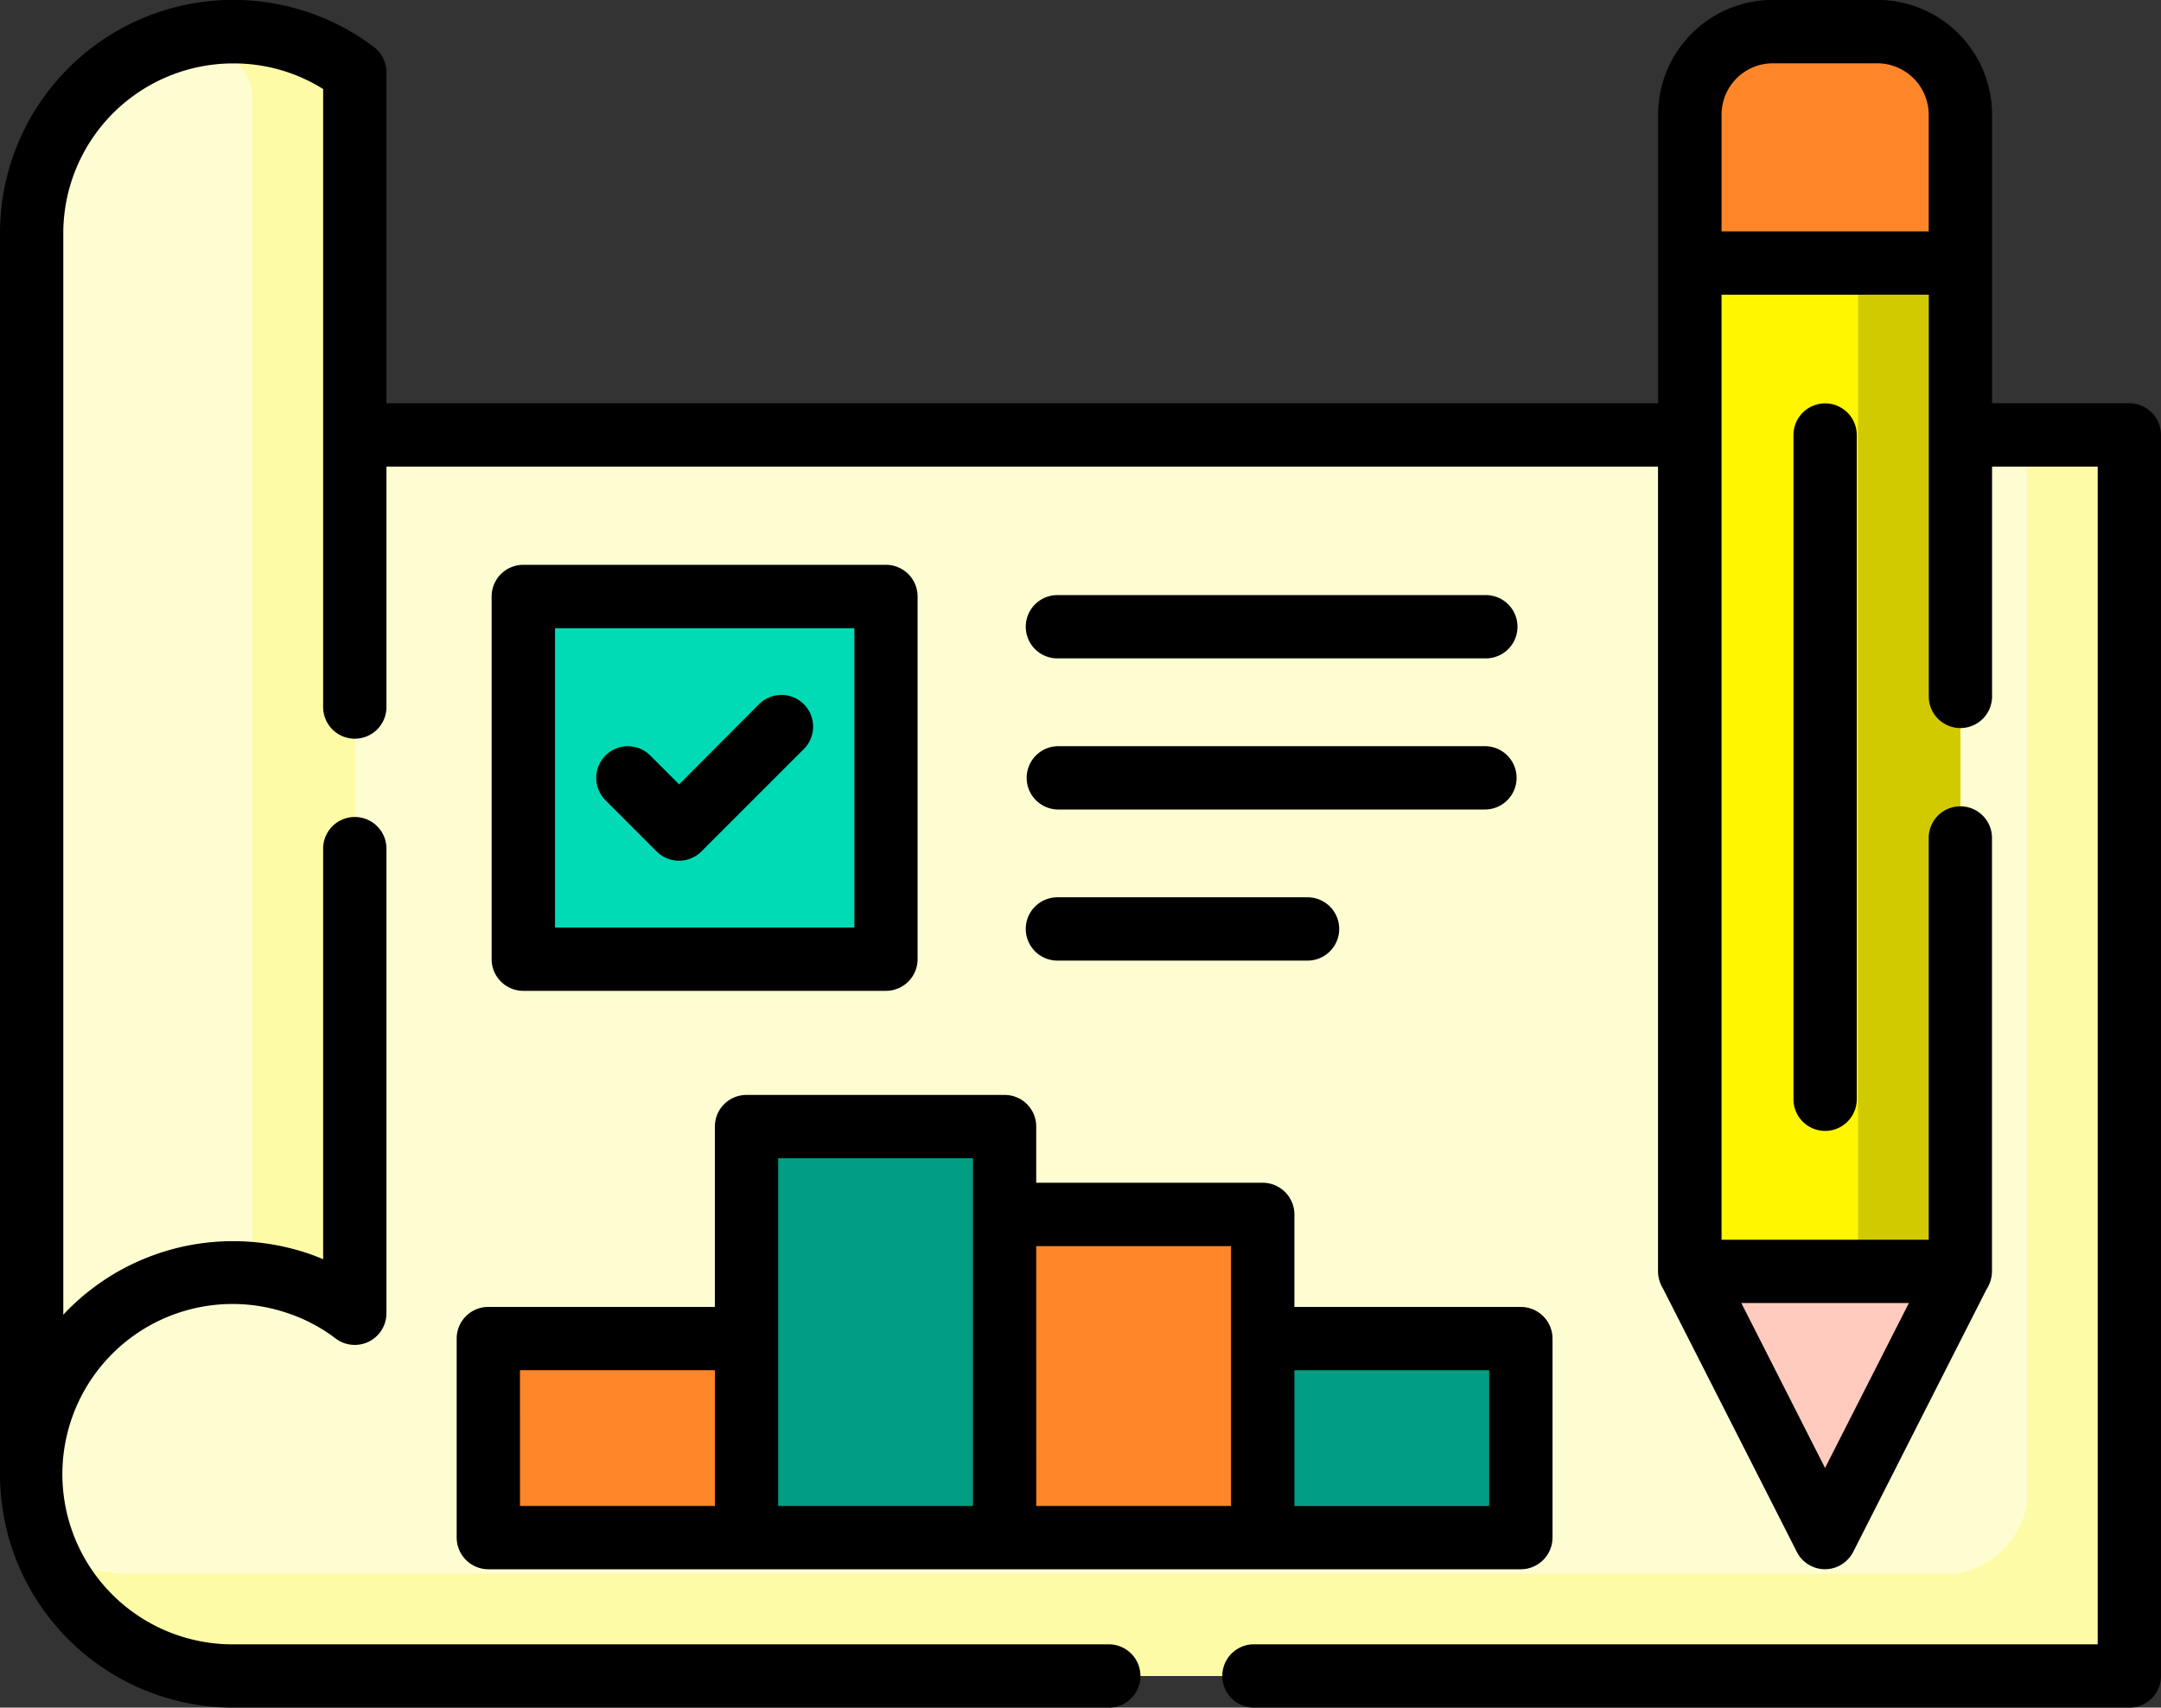<svg xmlns="http://www.w3.org/2000/svg" width="80" height="63.218" viewBox="0 0 80 63.218">
  <rect x="0" y="0" width="80" height="63.218" fill="#333333" stroke="none"/>
  <g id="t5-ic1" transform="translate(0 -53.704)">
    <g id="Group_96844" data-name="Group 96844" transform="translate(1.174 54.878)">
      <path id="Path_151448" data-name="Path 151448" d="M7.511,156.773H82.59a3.19,3.19,0,0,1,2.578,2.578v40.788a3.2,3.2,0,0,1-2.578,2.578H14.974a7.465,7.465,0,0,1-7.463-7.468V156.773Z" transform="translate(-7.511 -141.843)" fill="#fefdd2" fill-rule="evenodd"/>
      <path id="Path_151449" data-name="Path 151449" d="M14.974,61.218a7.461,7.461,0,0,0-7.463,7.463v45.943a7.461,7.461,0,0,1,7.463-7.463,6.973,6.973,0,0,1,3.7.979.519.519,0,0,0,.8-.487V63.676a1.816,1.816,0,0,0-.908-1.541,7.384,7.384,0,0,0-3.592-.917Z" transform="translate(-7.511 -61.218)" fill="#fefdd2" fill-rule="evenodd"/>
      <path id="Path_151450" data-name="Path 151450" d="M125.151,195.041H136.3a1.144,1.144,0,0,1,1.138,1.138v11.148a1.141,1.141,0,0,1-1.138,1.138H125.151a1.137,1.137,0,0,1-1.134-1.138V196.179A1.14,1.14,0,0,1,125.151,195.041Z" transform="translate(-105.813 -174.131)" fill="#00dbb6" fill-rule="evenodd"/>
      <path id="Path_151451" data-name="Path 151451" d="M410.385,107.425l-5.231-1.59-4.783,1.59v37.329l5.036,1.311,4.978-1.311Z" transform="translate(-338.987 -98.864)" fill="#fff600" fill-rule="evenodd"/>
      <path id="Path_151452" data-name="Path 151452" d="M406.009,363.53l1.873-3.685,2.5-4.93H400.371l2.5,4.93,1.874,3.685A.687.687,0,0,0,406.009,363.53Z" transform="translate(-338.987 -309.025)" fill="#ffcbbe" fill-rule="evenodd"/>
      <path id="Path_151453" data-name="Path 151453" d="M410.385,69.779v-5.5a3.07,3.07,0,0,0-3.061-3.06h-3.889a3.071,3.071,0,0,0-3.065,3.06v5.5Z" transform="translate(-338.987 -61.218)" fill="#ff8628" fill-rule="evenodd"/>
      <path id="Path_151454" data-name="Path 151454" d="M117.63,378.216h7.636l1.253-4.146-1.253-3.224H117.63a2.375,2.375,0,0,0-1.918,1.922v3.53A2.375,2.375,0,0,0,117.63,378.216Z" transform="translate(-98.806 -322.467)" fill="#ff8628" fill-rule="evenodd"/>
      <path id="Path_151455" data-name="Path 151455" d="M176.856,335.834h9.558l1.307-4.713-1.307-7.25v-1.333a2.375,2.375,0,0,0-1.922-1.922h-5.714a2.375,2.375,0,0,0-1.922,1.922v13.3Z" transform="translate(-150.396 -280.085)" fill="#009e83" fill-rule="evenodd"/>
      <path id="Path_151456" data-name="Path 151456" d="M238.028,353.414h9.554l.966-3.176-.966-4.194v-2.675a2.375,2.375,0,0,0-1.922-1.918h-7.632Z" transform="translate(-202.01 -297.665)" fill="#ff8628" fill-rule="evenodd"/>
      <path id="Path_151457" data-name="Path 151457" d="M299.172,378.216h7.636a2.375,2.375,0,0,0,1.918-1.918v-3.53a2.375,2.375,0,0,0-1.918-1.922h-7.636Z" transform="translate(-253.6 -322.467)" fill="#009e83" fill-rule="evenodd"/>
      <path id="Path_151458" data-name="Path 151458" d="M82.268,198.925H14.652a7.43,7.43,0,0,1-3.03-.642,7.46,7.46,0,0,0,6.821,4.433H86.059a3.2,3.2,0,0,0,2.578-2.578V159.351a3.19,3.19,0,0,0-2.578-2.578H84.845v39.574A3.2,3.2,0,0,1,82.268,198.925Z" transform="translate(-10.98 -141.843)" fill="#fefba6" fill-rule="evenodd"/>
      <path id="Path_151459" data-name="Path 151459" d="M45.772,76.148v31.039a6.754,6.754,0,0,1,2.994.952.519.519,0,0,0,.8-.487V63.676a1.816,1.816,0,0,0-.908-1.541,7.386,7.386,0,0,0-3.592-.917,7.6,7.6,0,0,0-1.891.239,7.6,7.6,0,0,1,1.692.678,1.816,1.816,0,0,1,.908,1.541V76.148Z" transform="translate(-37.6 -61.218)" fill="#fefba6" fill-rule="evenodd"/>
      <path id="Path_151460" data-name="Path 151460" d="M440.2,116.011V153.34h3.791V116.011Z" transform="translate(-372.591 -107.45)" fill="#d1ca00" fill-rule="evenodd"/>
      <path id="Path_151461" data-name="Path 151461" d="M423.646,64.278v5.5h3.791v-5.5a3.07,3.07,0,0,0-3.061-3.06h-3.8A3.071,3.071,0,0,1,423.646,64.278Z" transform="translate(-356.039 -61.218)" fill="#ff8628" fill-rule="evenodd" style="mix-blend-mode: multiply;isolation: isolate"/>
    </g>
    <path id="Path_151462" data-name="Path 151462" d="M71.4,62.27V57.939a1.905,1.905,0,0,0-1.891-1.891H65.623a1.9,1.9,0,0,0-1.891,1.891V62.27H71.4ZM22.416,83.331a1.171,1.171,0,1,1,1.657-1.657l1.068,1.068L28.1,79.774a1.173,1.173,0,0,1,1.657,1.661l-3.791,3.791a1.174,1.174,0,0,1-1.657,0ZM66.394,69.809a1.171,1.171,0,1,1,2.343,0V94.4a1.171,1.171,0,1,1-2.343,0Zm-18.474,39.65H55.13v-5.027H47.919ZM56.3,111.8H18.08a1.176,1.176,0,0,1-1.174-1.174v-7.37a1.172,1.172,0,0,1,1.174-1.169h8.385V95.409a1.168,1.168,0,0,1,1.169-1.169h9.558a1.168,1.168,0,0,1,1.169,1.169v2.082h8.384a1.176,1.176,0,0,1,1.174,1.174v3.424H56.3a1.172,1.172,0,0,1,1.174,1.169v7.37A1.176,1.176,0,0,1,56.3,111.8Zm-17.938-2.343h7.211v-9.62H38.361Zm-9.554,0h7.211V96.583H28.808Zm-9.558,0h7.215v-5.027H19.249ZM14.306,68.635H61.384v-10.7A4.249,4.249,0,0,1,65.623,53.7h3.889a4.249,4.249,0,0,1,4.234,4.234v10.7h5.085A1.172,1.172,0,0,1,80,69.809v45.943a1.168,1.168,0,0,1-1.169,1.169H46.387a1.172,1.172,0,0,1,0-2.343h31.27v-43.6H73.746v8.473a1.172,1.172,0,1,1-2.343,0V64.613H63.731V99.6H71.4V84.761a1.172,1.172,0,1,1,2.343,0v16.007a1.243,1.243,0,0,1-.2.664l-4.934,9.718a1.191,1.191,0,0,1-.523.523,1.167,1.167,0,0,1-1.568-.518l-4.952-9.744a1.247,1.247,0,0,1-.186-.642V70.978H14.306v8.867a1.172,1.172,0,1,1-2.343,0V57a6.216,6.216,0,0,0-3.326-.948,6.291,6.291,0,0,0-6.294,6.294v40.031c.062-.067.124-.133.186-.195a8.613,8.613,0,0,1,6.108-2.529,8.746,8.746,0,0,1,2.746.447c.2.066.39.142.58.221V85.156a1.172,1.172,0,1,1,2.343,0v17.172a1.172,1.172,0,0,1-1.878.93,6.136,6.136,0,0,0-1.789-.943,6.3,6.3,0,1,0-2,12.264H41.081a1.172,1.172,0,0,1,0,2.343H8.637A8.635,8.635,0,0,1,0,108.285V62.341A8.637,8.637,0,0,1,13.783,55.4a1.18,1.18,0,0,1,.523.979V68.635Zm56.362,33.307H64.463l3.1,6.108ZM55.006,75.735a1.171,1.171,0,0,1,0,2.343H39.145a1.171,1.171,0,0,1,0-2.343Zm-6.6,11.188a1.171,1.171,0,1,1,0,2.343H39.145a1.171,1.171,0,0,1,0-2.343Zm6.6-5.594a1.172,1.172,0,0,1,0,2.343H39.145a1.172,1.172,0,0,1,0-2.343ZM19.378,74.614H32.8a1.172,1.172,0,0,1,1.169,1.174V89.213A1.172,1.172,0,0,1,32.8,90.386H19.378A1.173,1.173,0,0,1,18.2,89.213V75.788a1.173,1.173,0,0,1,1.174-1.174Zm12.251,2.347H20.547V88.043H31.629Z" transform="translate(0 0)"/>
  </g>
</svg>
